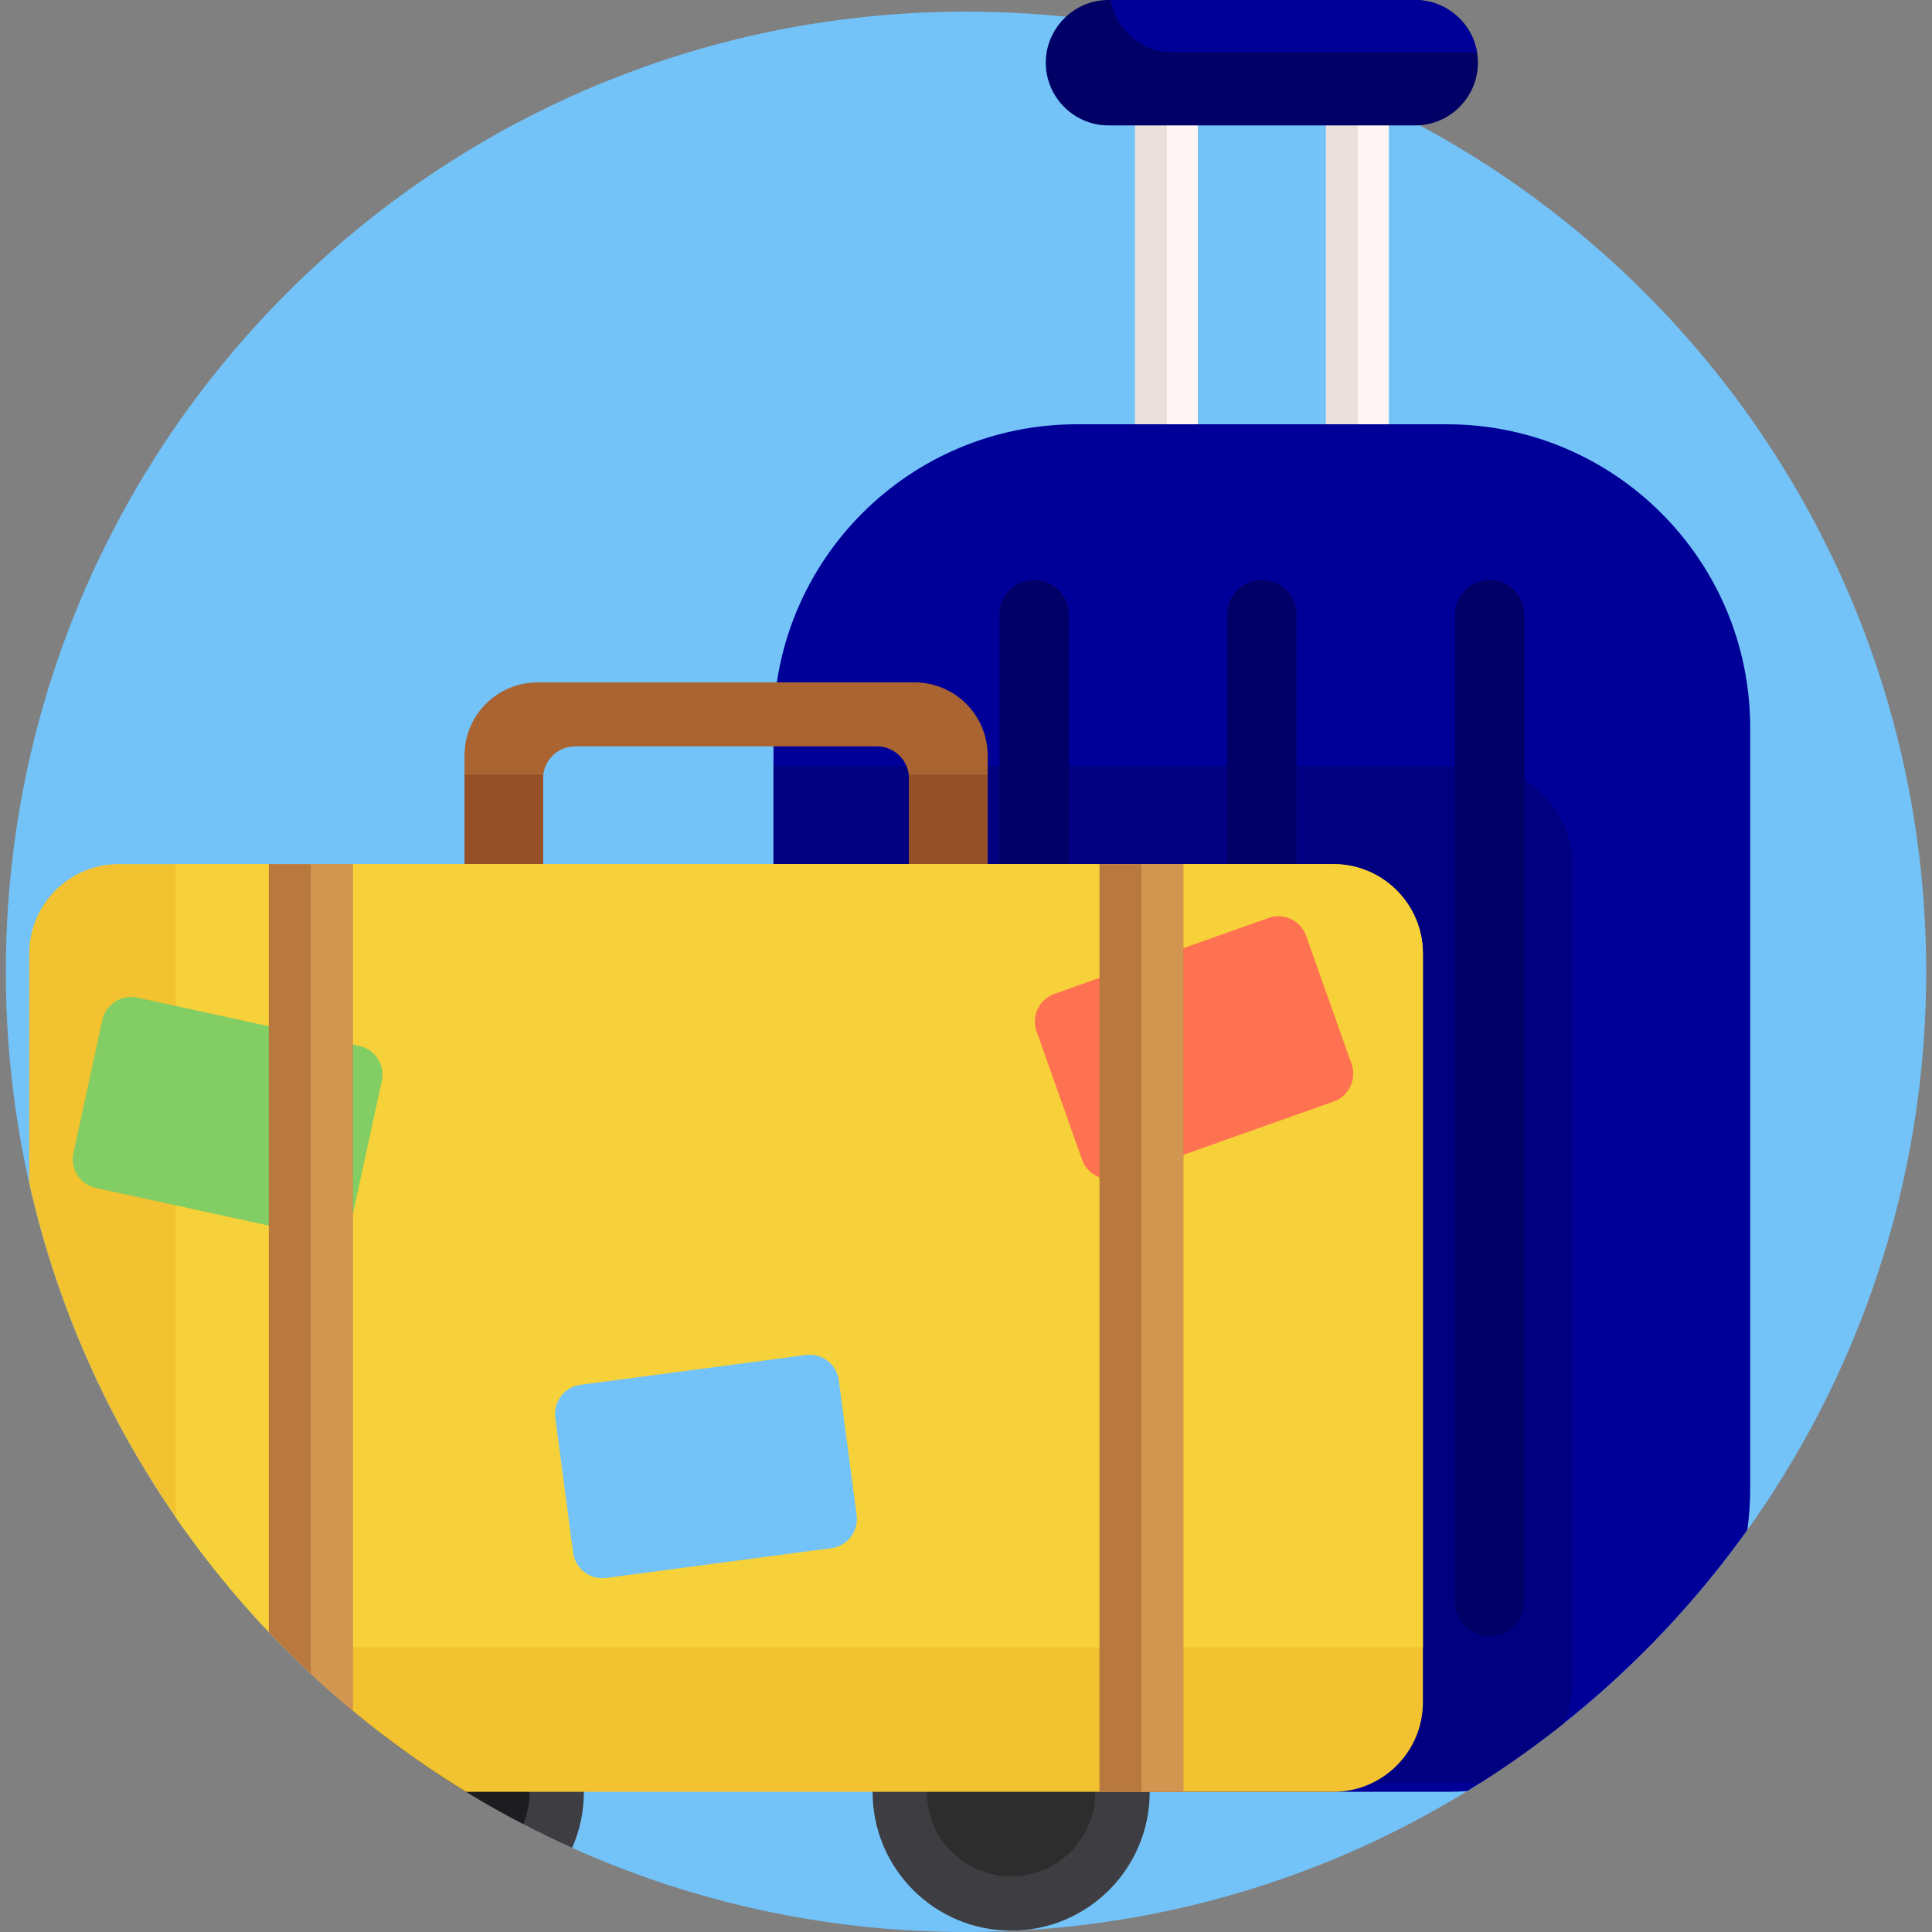 <svg width="96" height="96" viewBox="0 0 96 96" fill="none" xmlns="http://www.w3.org/2000/svg">
<rect x="0" y="0" width="96" height="96" fill="#808080" stroke="none"/>
<g clip-path="url(#clip0)">
<path d="M95.711 48.29C95.711 74.472 74.525 96 48 96C21.545 96 0.29 74.537 0.29 48.29C0.29 21.94 21.651 0.579 48 0.579C74.399 0.579 95.711 21.985 95.711 48.29Z" fill="#73C3F9"/>
<path d="M59.519 6.028V25.482C59.519 26.051 59.211 26.554 58.752 26.825C58.518 26.964 58.247 27.045 57.957 27.045C57.096 27.045 56.394 26.342 56.394 25.482V6.028C56.394 5.168 57.096 4.465 57.957 4.465C58.247 4.465 58.518 4.545 58.752 4.685C58.864 4.752 58.968 4.832 59.06 4.924C59.345 5.207 59.519 5.598 59.519 6.028Z" fill="#EBE1DC"/>
<path d="M69.008 6.028V25.482C69.008 26.051 68.699 26.554 68.24 26.825C68.006 26.964 67.736 27.045 67.445 27.045C66.585 27.045 65.882 26.342 65.882 25.482V6.028C65.882 5.168 66.585 4.465 67.445 4.465C67.736 4.465 68.006 4.545 68.24 4.685C68.352 4.752 68.456 4.832 68.548 4.924C68.833 5.207 69.008 5.598 69.008 6.028Z" fill="#EBE1DC"/>
<path d="M59.521 6.028V25.482C59.521 26.051 59.212 26.554 58.753 26.825C58.294 26.554 57.985 26.051 57.985 25.482V6.028C57.985 5.458 58.294 4.956 58.753 4.685C58.865 4.752 58.969 4.832 59.061 4.924C59.346 5.207 59.521 5.598 59.521 6.028Z" fill="#FFF5F5"/>
<path d="M69.009 6.028V25.482C69.009 26.051 68.701 26.554 68.241 26.825C67.782 26.554 67.474 26.051 67.474 25.482V6.028C67.474 5.458 67.782 4.956 68.241 4.685C68.353 4.752 68.457 4.832 68.55 4.924C68.834 5.207 69.009 5.598 69.009 6.028Z" fill="#FFF5F5"/>
<path d="M86.966 36.157V73.958C86.966 74.657 86.919 75.344 86.827 76.018C83.112 81.217 78.376 85.645 72.904 88.998H72.902C72.567 89.022 72.229 89.034 71.889 89.034H53.509C45.184 89.034 38.434 82.283 38.434 73.958V36.157C38.434 27.832 45.184 21.082 53.509 21.082H71.889C80.216 21.082 86.966 27.832 86.966 36.157Z" fill="#000099"/>
<path d="M73.437 3.116C73.437 3.974 73.086 4.752 72.522 5.317C71.957 5.883 71.177 6.232 70.321 6.232H55.079C53.367 6.232 51.965 4.83 51.965 3.116C51.965 2.258 52.316 1.48 52.88 0.915C53.443 0.349 54.223 0 55.079 0H70.321C71.859 0 73.147 1.129 73.394 2.6C73.422 2.767 73.437 2.939 73.437 3.116Z" fill="#000066"/>
<path d="M73.393 2.6H58.258C56.721 2.6 55.435 1.471 55.188 0H70.32C71.857 0 73.145 1.129 73.393 2.6Z" fill="#000099"/>
<path d="M78.136 42.99V83.675C78.136 84.361 77.997 85.012 77.741 85.603C76.404 86.672 75.01 87.669 73.559 88.588C73.443 88.598 73.327 88.602 73.21 88.602H53.51C45.185 88.602 38.435 81.851 38.435 73.526V38.062H73.21C75.929 38.062 78.136 40.269 78.136 42.99Z" fill="#000080"/>
<path d="M51.382 28.816C50.434 28.816 49.658 29.592 49.658 30.54V79.576C49.658 80.523 50.434 81.299 51.382 81.299C52.329 81.299 53.105 80.523 53.105 79.576V30.54C53.105 29.592 52.329 28.816 51.382 28.816Z" fill="#000066"/>
<path d="M62.701 28.816C61.753 28.816 60.977 29.592 60.977 30.54V79.576C60.977 80.523 61.753 81.299 62.701 81.299C63.649 81.299 64.424 80.523 64.424 79.576V30.54C64.424 29.592 63.649 28.816 62.701 28.816Z" fill="#000066"/>
<path d="M74.018 28.816C73.07 28.816 72.295 29.592 72.295 30.54V79.576C72.295 80.523 73.07 81.299 74.018 81.299C74.966 81.299 75.742 80.523 75.742 79.576V30.54C75.742 29.592 74.966 28.816 74.018 28.816Z" fill="#000066"/>
<path d="M45.44 33.907H26.715C24.708 33.907 23.08 35.535 23.08 37.54V45.275H26.985V38.685C26.985 38.621 26.989 38.556 26.997 38.495C27.091 37.702 27.764 37.087 28.583 37.087H43.572C44.391 37.087 45.064 37.702 45.159 38.495C45.166 38.556 45.17 38.621 45.17 38.685V45.275H49.075V37.54C49.075 35.535 47.447 33.907 45.44 33.907Z" fill="#AA6432"/>
<path d="M23.08 38.496H26.997C26.989 38.557 26.985 38.621 26.985 38.686V45.275H23.08V38.496Z" fill="#965028"/>
<path d="M49.075 38.495V45.274H45.17V38.685C45.17 38.62 45.165 38.556 45.158 38.495L49.075 38.495Z" fill="#965028"/>
<path d="M29.011 89.047C29.011 90.033 28.803 90.97 28.43 91.818C27.605 91.449 26.796 91.054 25.999 90.638C25.031 90.137 24.082 89.601 23.156 89.034C21.734 88.164 20.362 87.223 19.044 86.214C18.328 85.668 17.629 85.1 16.945 84.513C18.208 83.072 20.061 82.163 22.127 82.163C25.928 82.163 29.011 85.246 29.011 89.047Z" fill="#3E3D42"/>
<path d="M26.314 89.047C26.314 89.611 26.202 90.149 26 90.638C25.031 90.137 24.083 89.601 23.156 89.034C21.735 88.164 20.363 87.223 19.045 86.214C19.809 85.381 20.908 84.861 22.128 84.861C24.439 84.861 26.314 86.734 26.314 89.047Z" fill="#1D1D1F"/>
<path d="M50.243 95.931C54.045 95.931 57.127 92.849 57.127 89.047C57.127 85.246 54.045 82.164 50.243 82.164C46.441 82.164 43.359 85.246 43.359 89.047C43.359 92.849 46.441 95.931 50.243 95.931Z" fill="#3E3D42"/>
<path d="M54.43 89.047C54.43 90.596 53.589 91.949 52.339 92.674C51.722 93.031 51.007 93.236 50.244 93.236C47.931 93.236 46.056 91.36 46.056 89.047C46.056 86.734 47.931 84.861 50.244 84.861C51.008 84.861 51.722 85.066 52.339 85.421C53.589 86.145 54.43 87.498 54.43 89.047Z" fill="#2D2D2D"/>
<path d="M70.704 47.386V84.584C70.704 87.041 68.711 89.034 66.255 89.034H23.156C12.298 82.397 4.319 71.543 1.452 58.792V47.386C1.452 44.93 3.445 42.937 5.901 42.937H66.255C68.711 42.937 70.704 44.93 70.704 47.386Z" fill="#F2C230"/>
<path d="M70.703 47.387V81.855H14.093C13.843 81.604 13.598 81.351 13.356 81.095C11.674 79.319 10.127 77.412 8.732 75.391V42.937H66.254C68.71 42.937 70.703 44.93 70.703 47.387Z" fill="#F7D139"/>
<path d="M66.271 54.734L55.631 58.508C54.87 58.778 54.036 58.38 53.766 57.62L51.506 51.25C51.236 50.489 51.634 49.654 52.395 49.384L63.034 45.611C63.795 45.341 64.63 45.739 64.9 46.499L67.159 52.869C67.429 53.629 67.031 54.465 66.271 54.734Z" fill="#FF7251"/>
<path d="M41.309 76.927L30.117 78.407C29.318 78.513 28.583 77.95 28.478 77.15L27.592 70.45C27.486 69.65 28.049 68.915 28.849 68.81L40.041 67.33C40.84 67.224 41.575 67.787 41.68 68.587L42.566 75.287C42.672 76.087 42.109 76.821 41.309 76.927Z" fill="#73C3F9"/>
<path d="M15.797 61.43L4.766 59.031C3.978 58.86 3.477 58.081 3.649 57.293L5.085 50.688C5.257 49.9 6.035 49.4 6.824 49.572L17.855 51.971C18.643 52.142 19.143 52.921 18.972 53.709L17.535 60.313C17.364 61.102 16.586 61.602 15.797 61.43Z" fill="#82CD64"/>
<path d="M17.526 42.937V85.001C17.331 84.842 17.139 84.679 16.947 84.514C16.436 84.076 15.934 83.626 15.443 83.167C14.983 82.739 14.534 82.301 14.094 81.855C13.844 81.604 13.599 81.35 13.357 81.095V42.937H17.526V42.937Z" fill="#B9783D"/>
<path d="M58.799 42.937H54.631V89.034H58.799V42.937Z" fill="#B9783D"/>
<path d="M17.526 42.937V85.001C17.331 84.842 17.139 84.679 16.946 84.514C16.436 84.076 15.933 83.626 15.442 83.167V42.937H17.526Z" fill="#D29650"/>
<path d="M58.797 42.937H56.713V89.034H58.797V42.937Z" fill="#D29650"/>
</g>
<defs>
<clipPath id="clip0">
<rect width="96" height="96" fill="white"/>
</clipPath>
</defs>
</svg>
